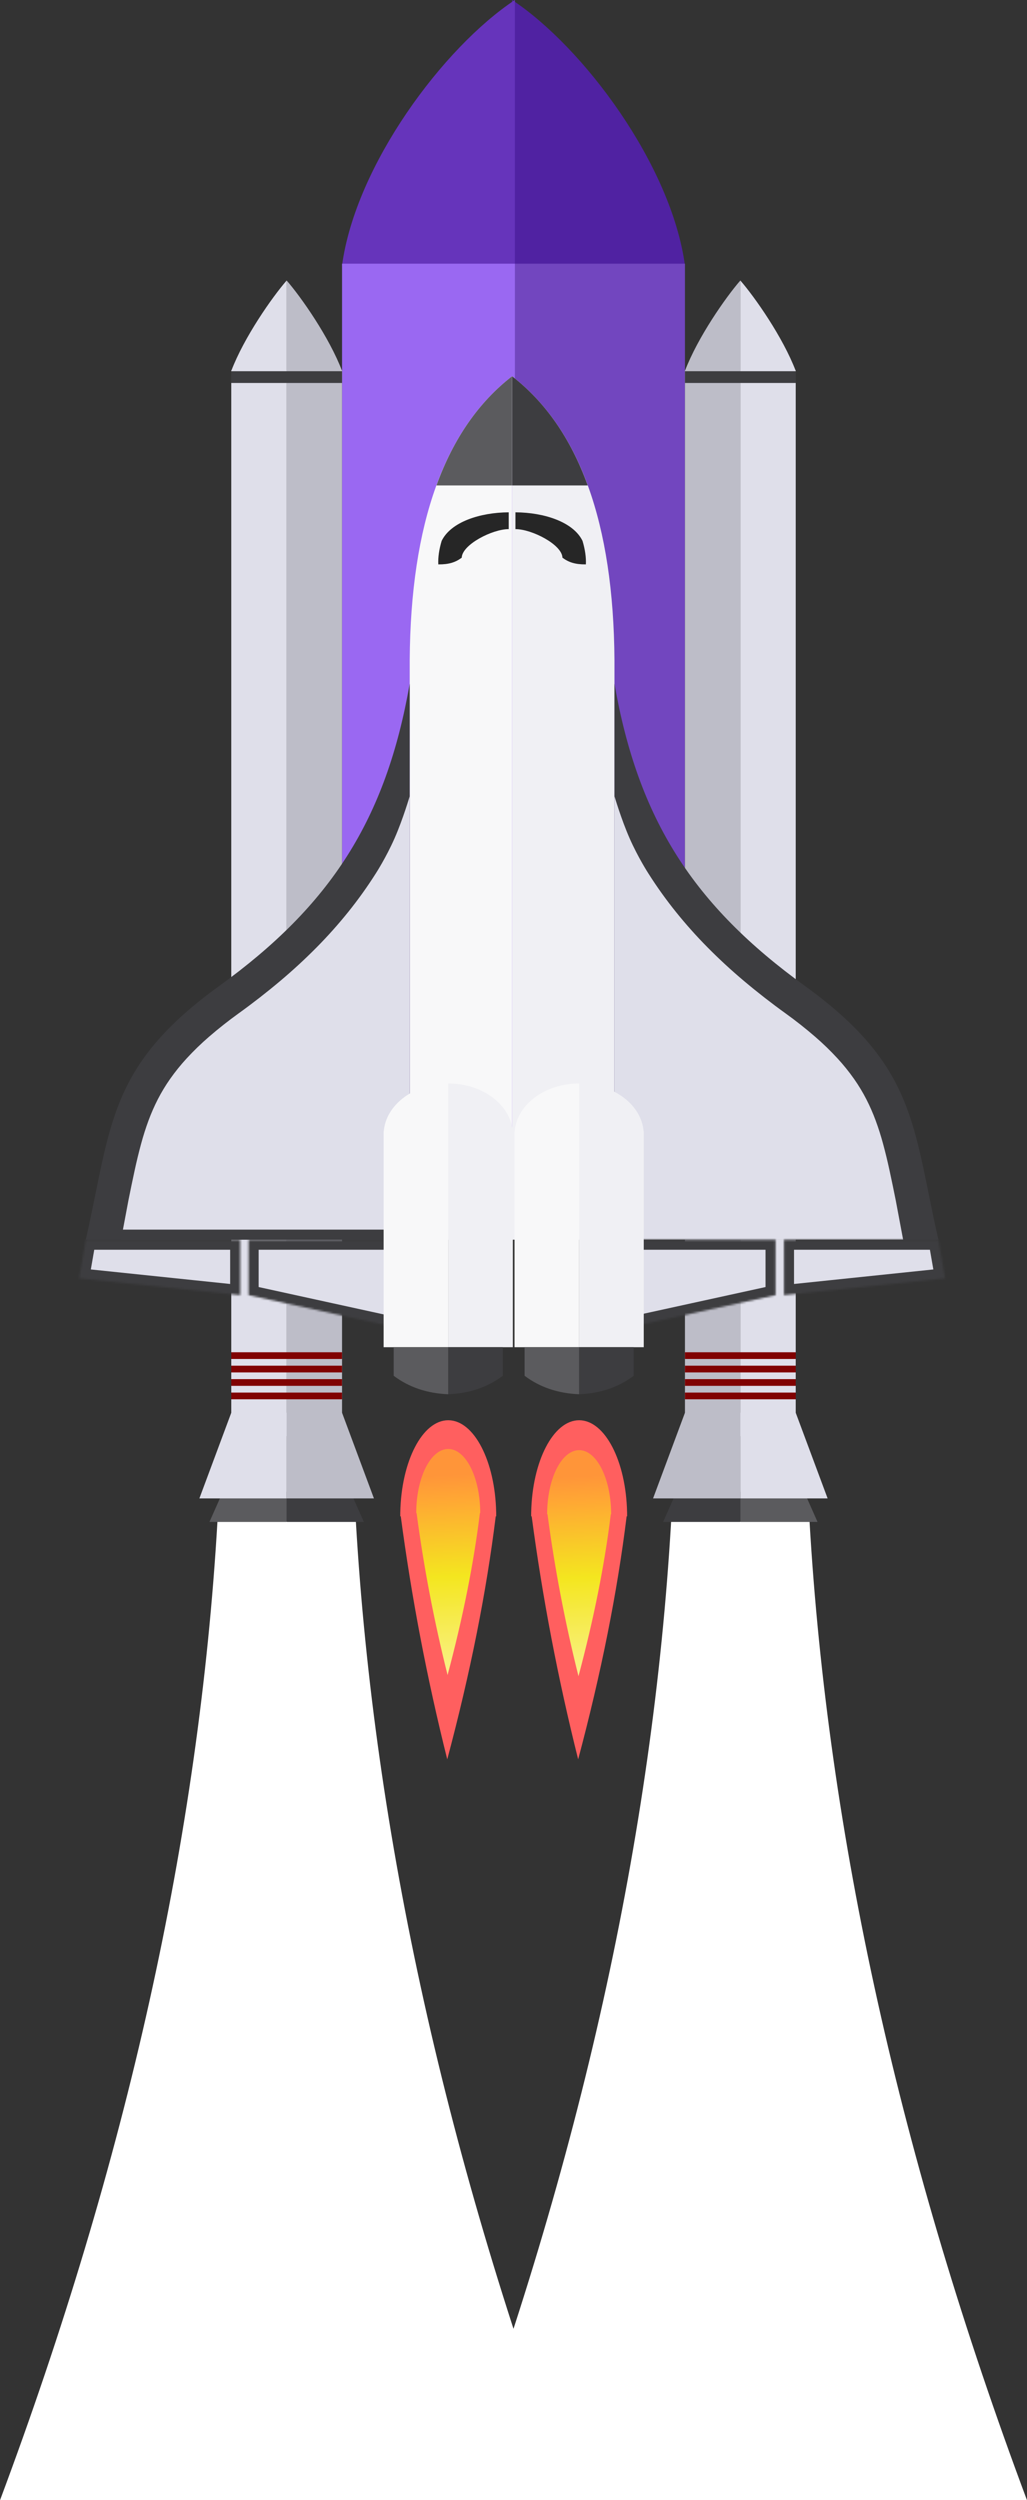 <?xml version="1.0" standalone="no"?><!-- Generator: Gravit.io --><svg xmlns="http://www.w3.org/2000/svg" xmlns:xlink="http://www.w3.org/1999/xlink" style="isolation:isolate" viewBox="0 0 511 1242.8" width="511" height="1242.8"><rect x="0" y="0" width="511" height="1242.8" fill="#333333" stroke="none"/><defs><clipPath id="_clipPath_7xIClhfhww1I1MCp0fnxFQ3cjqorY1v2"><rect width="511" height="1242.8"/></clipPath></defs><g clip-path="url(#_clipPath_7xIClhfhww1I1MCp0fnxFQ3cjqorY1v2)"><g><g><g><path d=" M 254.798 -0.021 C 290.305 23.484 333.99 81.956 340.81 131.919 C 304.345 131.919 298.221 131.919 254.798 131.919 L 254.798 -0.021 Z " fill="rgb(80,34,162)"/><rect x="254.798" y="131.084" width="86.012" height="452.606" transform="matrix(1,0,0,1,0,0)" fill="rgb(114,70,191)"/><g/><g><g><path d=" M 368.367 139.435 C 375.565 147.703 389.553 167.625 395.924 184.37 C 384.241 184.37 382.279 184.37 368.367 184.37 L 368.367 139.435 Z " fill="rgb(223,223,234)"/><rect x="368.367" y="184.085" width="27.557" height="529.875" transform="matrix(1,0,0,1,0,0)" fill="rgb(223,223,234)"/><path d=" M 368.367 139.435 C 361.169 147.703 347.181 167.625 340.81 184.37 C 352.493 184.37 354.455 184.37 368.367 184.37 L 368.367 139.435 Z " fill="rgb(189,189,200)"/><rect x="340.81" y="184.085" width="27.557" height="529.875" transform="matrix(1,0,0,1,0,0)" fill="rgb(189,189,200)"/></g><g><path d=" M 400.1 741.518 L 406.78 756.549 L 368.367 756.549 L 368.367 741.518 L 400.1 741.518 Z " fill="rgb(91,91,94)"/><path d=" M 395.924 702.27 L 411.791 744.858 L 368.367 744.858 L 368.367 702.27 L 395.924 702.27 Z " fill="rgb(223,223,234)"/></g><g><path d=" M 336.635 741.518 L 329.954 756.549 L 368.367 756.549 L 368.367 741.518 L 336.635 741.518 Z " fill="rgb(61,61,64)"/><path d=" M 340.81 702.27 L 324.944 744.858 L 368.367 744.858 L 368.367 702.27 L 340.81 702.27 Z " fill="rgb(189,189,200)"/></g><rect x="340.81" y="672.208" width="55.114" height="3.34" transform="matrix(1,0,0,1,0,0)" fill="rgb(128,2,2)"/><rect x="340.81" y="678.888" width="55.114" height="3.34" transform="matrix(1,0,0,1,0,0)" fill="rgb(128,2,2)"/><rect x="340.81" y="685.569" width="55.114" height="3.34" transform="matrix(1,0,0,1,0,0)" fill="rgb(128,2,2)"/><rect x="340.81" y="692.249" width="55.114" height="3.34" transform="matrix(1,0,0,1,0,0)" fill="rgb(128,2,2)"/><rect x="340.81" y="184.529" width="55.114" height="5.845" transform="matrix(1,0,0,1,0,0)" fill="rgb(61,61,64)"/></g><g><path d=" M 368.533 756.549 L 333.921 756.549 C 324.814 912.349 288.771 1074.452 225.759 1242.821 L 368.533 1242.821 L 368.533 756.549 Z " fill="rgb(255,255,255)"/><path d=" M 368.201 756.549 L 402.813 756.549 C 411.92 912.349 447.963 1074.452 510.975 1242.821 L 368.201 1242.821 L 368.201 756.549 Z " fill="rgb(255,255,255)"/></g></g><g><path d=" M 256.202 -0.021 C 220.695 23.484 177.01 81.956 170.19 131.919 C 206.655 131.919 212.779 131.919 256.202 131.919 L 256.202 -0.021 Z " fill="rgb(102,52,187)"/><rect x="170.19" y="131.084" width="86.012" height="452.606" transform="matrix(1,0,0,1,0,0)" fill="rgb(154,104,242)"/><g/><g><g><path d=" M 142.633 139.435 C 135.435 147.703 121.447 167.625 115.076 184.37 C 126.759 184.37 128.721 184.37 142.633 184.37 L 142.633 139.435 Z " fill="rgb(223,223,234)"/><rect x="115.076" y="184.085" width="27.557" height="529.875" transform="matrix(1,0,0,1,0,0)" fill="rgb(223,223,234)"/><path d=" M 142.633 139.435 C 149.831 147.703 163.819 167.625 170.19 184.37 C 158.507 184.37 156.545 184.37 142.633 184.37 L 142.633 139.435 Z " fill="rgb(189,189,200)"/><rect x="142.633" y="184.085" width="27.557" height="529.875" transform="matrix(1,0,0,1,0,0)" fill="rgb(189,189,200)"/></g><g><path d=" M 110.9 741.518 L 104.22 756.549 L 142.633 756.549 L 142.633 741.518 L 110.9 741.518 Z " fill="rgb(91,91,94)"/><path d=" M 115.076 702.27 L 99.209 744.858 L 142.633 744.858 L 142.633 702.27 L 115.076 702.27 Z " fill="rgb(223,223,234)"/></g><g><path d=" M 174.365 741.518 L 181.046 756.549 L 142.633 756.549 L 142.633 741.518 L 174.365 741.518 Z " fill="rgb(61,61,64)"/><path d=" M 170.19 702.27 L 186.056 744.858 L 142.633 744.858 L 142.633 702.27 L 170.19 702.27 Z " fill="rgb(189,189,200)"/></g><rect x="115.076" y="672.208" width="55.114" height="3.34" transform="matrix(1,0,0,1,0,0)" fill="rgb(128,2,2)"/><rect x="115.076" y="678.888" width="55.114" height="3.34" transform="matrix(1,0,0,1,0,0)" fill="rgb(128,2,2)"/><rect x="115.076" y="685.569" width="55.114" height="3.34" transform="matrix(1,0,0,1,0,0)" fill="rgb(128,2,2)"/><rect x="115.076" y="692.249" width="55.114" height="3.34" transform="matrix(1,0,0,1,0,0)" fill="rgb(128,2,2)"/><rect x="115.076" y="184.529" width="55.114" height="5.845" transform="matrix(1,0,0,1,0,0)" fill="rgb(61,61,64)"/></g><g><path d=" M 142.799 756.549 L 108.187 756.549 C 99.08 912.349 63.037 1074.452 0.025 1242.821 L 142.799 1242.821 L 142.799 756.549 Z " fill="rgb(255,255,255)"/><path d=" M 142.467 756.549 L 177.079 756.549 C 186.186 912.349 222.229 1074.452 285.241 1242.821 L 142.467 1242.821 L 142.467 756.549 Z " fill="rgb(255,255,255)"/></g></g></g><g><path d=" M 254.798 187.034 C 288.315 213.048 305.287 260.098 305.737 328.16 L 305.737 616.258 L 254.798 616.258 L 254.798 187.034 Z " fill="rgb(240,240,244)"/><path d=" M 466.905 616.258 L 305.737 616.258 L 305.737 339.851 C 317.552 407.478 345.069 450.063 400.559 490.155 C 456.049 530.246 454.106 559.824 466.905 616.258 Z " fill="rgb(61,61,64)"/><path d=" M 313.253 416.677 C 309.04 407.09 305.775 395.863 305.737 395.8 L 305.737 616.258 L 449.369 616.258 C 449.177 615.323 445.895 597.678 445.703 596.743 C 444.709 591.757 443.673 586.772 442.596 581.803 C 441.644 577.386 440.575 572.993 439.398 568.634 C 438.337 564.701 437.101 560.81 435.69 556.985 C 434.354 553.378 432.809 549.854 431.056 546.43 C 429.26 542.939 427.223 539.574 424.968 536.359 C 422.446 532.776 419.69 529.361 416.726 526.146 C 413.219 522.338 409.494 518.739 405.569 515.349 C 400.826 511.257 395.908 507.374 390.814 503.716 C 383.774 498.647 376.927 493.32 370.288 487.741 C 363.991 482.447 357.929 476.869 352.133 471.023 C 346.547 465.387 341.253 459.466 336.275 453.278 C 331.39 447.199 326.848 440.861 322.664 434.272 C 322.626 434.214 317.466 426.265 313.253 416.677 Z " fill="rgb(223,223,234)"/><path d=" M 254.798 241.313 L 254.798 187.034 C 271.424 199.938 283.979 218.019 292.434 241.313 L 254.798 241.313 L 254.798 241.313 Z " fill="rgb(61,61,64)"/><path d=" M 256.468 254.674 C 270.843 254.751 285.271 259.5 289.841 268.87 C 291.132 273.171 291.681 277.076 291.511 280.561 C 286.214 280.616 282.896 279.511 279.85 277.221 C 279.688 270.767 264.695 263.025 256.468 263.025 L 256.468 254.674 Z " fill="rgb(38,38,38)"/><mask id="_mask_e733U61NbXnrXH8aeStlBvxdmaohuOHw"><path d=" M 466.905 616.258 L 470.245 635.465 L 390.079 643.815 L 390.079 616.258 L 466.905 616.258 Z " fill="white" stroke="none"/></mask><path d=" M 466.905 616.258 L 470.245 635.465 L 390.079 643.815 L 390.079 616.258 L 466.905 616.258 Z " fill="rgb(223,223,234)" mask="url(#_mask_e733U61NbXnrXH8aeStlBvxdmaohuOHw)" vector-effect="non-scaling-stroke" stroke-width="10" stroke="rgb(61,61,64)" stroke-linejoin="miter" stroke-linecap="square" stroke-miterlimit="3"/><mask id="_mask_XrhNgVDkWbSBXNiOzgDsXJ7vBLeeZbVr"><path d=" M 385.903 616.258 L 385.903 643.815 L 305.737 661.352 L 305.737 616.258 L 385.903 616.258 Z " fill="white" stroke="none"/></mask><path d=" M 385.903 616.258 L 385.903 643.815 L 305.737 661.352 L 305.737 616.258 L 385.903 616.258 Z " fill="rgb(223,223,234)" mask="url(#_mask_XrhNgVDkWbSBXNiOzgDsXJ7vBLeeZbVr)" vector-effect="non-scaling-stroke" stroke-width="10" stroke="rgb(61,61,64)" stroke-linejoin="miter" stroke-linecap="square" stroke-miterlimit="3"/><rect x="51.042" y="611.248" width="152.817" height="5.01" transform="matrix(1,0,0,1,0,0)" fill="rgb(61,61,64)"/><g><path d=" M 264.303 751.914 C 264.293 752.523 264.288 753.133 264.288 753.746 L 264.545 753.746 C 269.907 794.121 277.607 834.387 287.673 874.571 C 299.158 831.532 307.19 791.247 311.796 753.746 L 312.033 753.746 C 312.033 753.136 312.027 752.528 312.017 751.923 C 312.023 751.881 312.028 751.839 312.033 751.797 L 312.013 751.797 C 311.501 726.348 301.009 706.001 288.16 706.001 C 275.311 706.001 264.819 726.348 264.307 751.797 L 264.288 751.797 C 264.293 751.836 264.298 751.875 264.303 751.914 Z " fill="rgb(255,95,95)"/><linearGradient id="_lgradient_16" x1="0.497" y1="0.116" x2="0.51" y2="1.179" gradientTransform="matrix(31.832,0,0,112.385,272.244,720.872)" gradientUnits="userSpaceOnUse"><stop offset="0%" stop-opacity="1" style="stop-color:rgb(255,149,57)"/><stop offset="10%" stop-opacity="1" style="stop-color:rgb(255,167,52)"/><stop offset="42.174%" stop-opacity="1" style="stop-color:rgb(244,230,31)"/><stop offset="100%" stop-opacity="1" style="stop-color:rgb(251,246,182)"/></linearGradient><path d=" M 272.255 751.482 C 272.248 751.887 272.244 752.294 272.244 752.703 L 272.416 752.703 C 275.991 779.621 281.124 806.466 287.835 833.257 C 295.493 804.562 300.847 777.705 303.918 752.703 L 304.076 752.703 C 304.076 752.296 304.072 751.891 304.066 751.488 C 304.069 751.46 304.073 751.432 304.076 751.404 L 304.063 751.404 C 303.722 734.437 296.727 720.872 288.16 720.872 C 279.594 720.872 272.599 734.437 272.257 751.404 L 272.244 751.404 C 272.248 751.43 272.251 751.456 272.255 751.482 Z " fill="url(#_lgradient_16)"/></g><g><path d=" M 288.16 589.536 L 288.16 589.536 L 288.16 564.066 L 288.16 562.366 L 288.16 538.597 C 305.183 538.597 319.134 549.101 320.24 562.366 L 320.31 562.366 L 320.31 564.066 L 320.31 669.702 L 288.16 669.702 L 288.16 589.536 Z " fill="rgb(240,240,244)"/><path d=" M 288.16 589.536 L 288.16 589.536 L 288.16 564.066 L 288.16 562.366 L 288.16 538.597 C 271.137 538.597 257.186 549.101 256.081 562.366 L 256.01 562.366 L 256.01 564.066 L 256.01 669.702 L 288.16 669.702 L 288.16 589.536 Z " fill="rgb(248,248,249)"/><path d=" M 261.021 683.898 L 261.021 669.702 L 288.16 669.702 L 288.16 683.898 L 288.16 693.084 C 277.626 692.654 268.588 689.601 261.021 683.898 Z " fill="rgb(91,91,94)"/><path d=" M 315.3 683.898 L 315.3 669.702 L 288.16 669.702 L 288.16 683.898 L 288.16 693.084 C 298.694 692.654 307.732 689.601 315.3 683.898 Z " fill="rgb(61,61,64)"/></g></g><g><path d=" M 254.798 187.034 C 221.281 213.048 204.309 260.098 203.859 328.16 L 203.859 616.258 L 254.798 616.258 L 254.798 187.034 Z " fill="rgb(248,248,249)"/><path d=" M 254.798 241.313 L 254.798 187.034 C 238.172 199.938 225.617 218.019 217.162 241.313 L 254.798 241.313 L 254.798 241.313 Z " fill="rgb(91,91,94)"/><path d=" M 42.691 616.258 L 203.859 616.258 L 203.859 339.851 C 192.044 407.478 164.527 450.063 109.037 490.155 C 53.547 530.246 55.49 559.824 42.691 616.258 Z " fill="rgb(61,61,64)"/><path d=" M 196.343 416.677 C 200.556 407.09 203.821 395.863 203.859 395.8 L 203.859 616.258 L 60.227 616.258 C 60.42 615.323 63.701 597.678 63.893 596.743 C 64.887 591.757 65.923 586.772 67 581.803 C 67.952 577.386 69.021 572.993 70.198 568.634 C 71.259 564.701 72.495 560.81 73.906 556.985 C 75.242 553.378 76.787 549.854 78.54 546.43 C 80.336 542.939 82.373 539.574 84.628 536.359 C 87.15 532.776 89.906 529.361 92.87 526.146 C 96.378 522.338 100.102 518.739 104.027 515.349 C 108.77 511.257 113.688 507.374 118.782 503.716 C 125.822 498.647 132.67 493.32 139.308 487.741 C 145.605 482.447 151.667 476.869 157.463 471.023 C 163.049 465.387 168.344 459.466 173.321 453.278 C 178.206 447.199 182.748 440.861 186.932 434.272 C 186.97 434.214 192.13 426.265 196.343 416.677 Z " fill="rgb(223,223,234)"/><path d=" M 253.128 254.674 C 238.753 254.751 224.325 259.5 219.755 268.87 C 218.464 273.171 217.915 277.076 218.085 280.561 C 223.382 280.616 226.7 279.511 229.746 277.221 C 229.908 270.767 244.901 263.025 253.128 263.025 L 253.128 254.674 Z " fill="rgb(38,38,38)"/><mask id="_mask_BypzKhlwCLinf0pBJ6UxTZEwg60Z9R1W"><path d=" M 42.691 616.258 L 39.351 635.465 L 119.517 643.815 L 119.517 616.258 L 42.691 616.258 Z " fill="white" stroke="none"/></mask><path d=" M 42.691 616.258 L 39.351 635.465 L 119.517 643.815 L 119.517 616.258 L 42.691 616.258 Z " fill="rgb(223,223,234)" mask="url(#_mask_BypzKhlwCLinf0pBJ6UxTZEwg60Z9R1W)" vector-effect="non-scaling-stroke" stroke-width="10" stroke="rgb(61,61,64)" stroke-linejoin="miter" stroke-linecap="square" stroke-miterlimit="3"/><mask id="_mask_vrh5E9Ytmhy06DHgvkkDcsj8obLbXmvf"><path d=" M 123.693 616.258 L 123.693 643.815 L 203.859 661.352 L 203.859 616.258 L 123.693 616.258 Z " fill="white" stroke="none"/></mask><path d=" M 123.693 616.258 L 123.693 643.815 L 203.859 661.352 L 203.859 616.258 L 123.693 616.258 Z " fill="rgb(223,223,234)" mask="url(#_mask_vrh5E9Ytmhy06DHgvkkDcsj8obLbXmvf)" vector-effect="non-scaling-stroke" stroke-width="10" stroke="rgb(61,61,64)" stroke-linejoin="miter" stroke-linecap="square" stroke-miterlimit="3"/><rect x="51.042" y="611.248" width="152.817" height="5.01" transform="matrix(1,0,0,1,0,0)" fill="rgb(61,61,64)"/><g><path d=" M 199.168 751.914 C 199.158 752.523 199.152 753.133 199.152 753.746 L 199.409 753.746 C 204.771 794.121 212.472 834.387 222.538 874.571 C 234.023 831.532 242.055 791.247 246.661 753.746 L 246.898 753.746 C 246.898 753.136 246.892 752.528 246.882 751.923 C 246.888 751.881 246.893 751.839 246.898 751.797 L 246.878 751.797 C 246.366 726.348 235.874 706.001 223.025 706.001 C 210.176 706.001 199.684 726.348 199.172 751.797 L 199.152 751.797 C 199.157 751.836 199.163 751.875 199.168 751.914 Z " fill="rgb(255,95,95)"/><linearGradient id="_lgradient_17" x1="0.497" y1="0.116" x2="0.51" y2="1.179" gradientTransform="matrix(31.832,0,0,112.385,207.109,720.286)" gradientUnits="userSpaceOnUse"><stop offset="0%" stop-opacity="1" style="stop-color:rgb(255,149,57)"/><stop offset="10%" stop-opacity="1" style="stop-color:rgb(255,167,52)"/><stop offset="42.174%" stop-opacity="1" style="stop-color:rgb(244,230,31)"/><stop offset="100%" stop-opacity="1" style="stop-color:rgb(251,246,182)"/></linearGradient><path d=" M 207.12 750.896 C 207.113 751.302 207.109 751.709 207.109 752.118 L 207.281 752.118 C 210.855 779.036 215.989 805.881 222.7 832.671 C 230.357 803.977 235.712 777.12 238.783 752.118 L 238.941 752.118 C 238.941 751.711 238.937 751.306 238.93 750.902 C 238.934 750.874 238.937 750.846 238.941 750.819 L 238.928 750.819 C 238.586 733.852 231.592 720.286 223.025 720.286 C 214.458 720.286 207.464 733.852 207.122 750.819 L 207.109 750.819 C 207.113 750.845 207.116 750.871 207.12 750.896 Z " fill="url(#_lgradient_17)"/></g><g><path d=" M 223.025 589.536 L 223.025 589.536 L 223.025 564.066 L 223.025 562.366 L 223.025 538.597 C 240.048 538.597 253.999 549.101 255.104 562.366 L 255.175 562.366 L 255.175 564.066 L 255.175 669.702 L 223.025 669.702 L 223.025 589.536 Z " fill="rgb(240,240,244)"/><path d=" M 223.025 589.536 L 223.025 589.536 L 223.025 564.066 L 223.025 562.366 L 223.025 538.597 C 206.002 538.597 192.051 549.101 190.946 562.366 L 190.875 562.366 L 190.875 564.066 L 190.875 669.702 L 223.025 669.702 L 223.025 589.536 Z " fill="rgb(248,248,249)"/><path d=" M 195.885 683.898 L 195.885 669.702 L 223.025 669.702 L 223.025 683.898 L 223.025 693.084 C 212.491 692.654 203.453 689.601 195.885 683.898 Z " fill="rgb(91,91,94)"/><path d=" M 250.165 683.898 L 250.165 669.702 L 223.025 669.702 L 223.025 683.898 L 223.025 693.084 C 233.559 692.654 242.597 689.601 250.165 683.898 Z " fill="rgb(61,61,64)"/></g></g></g></g></svg>